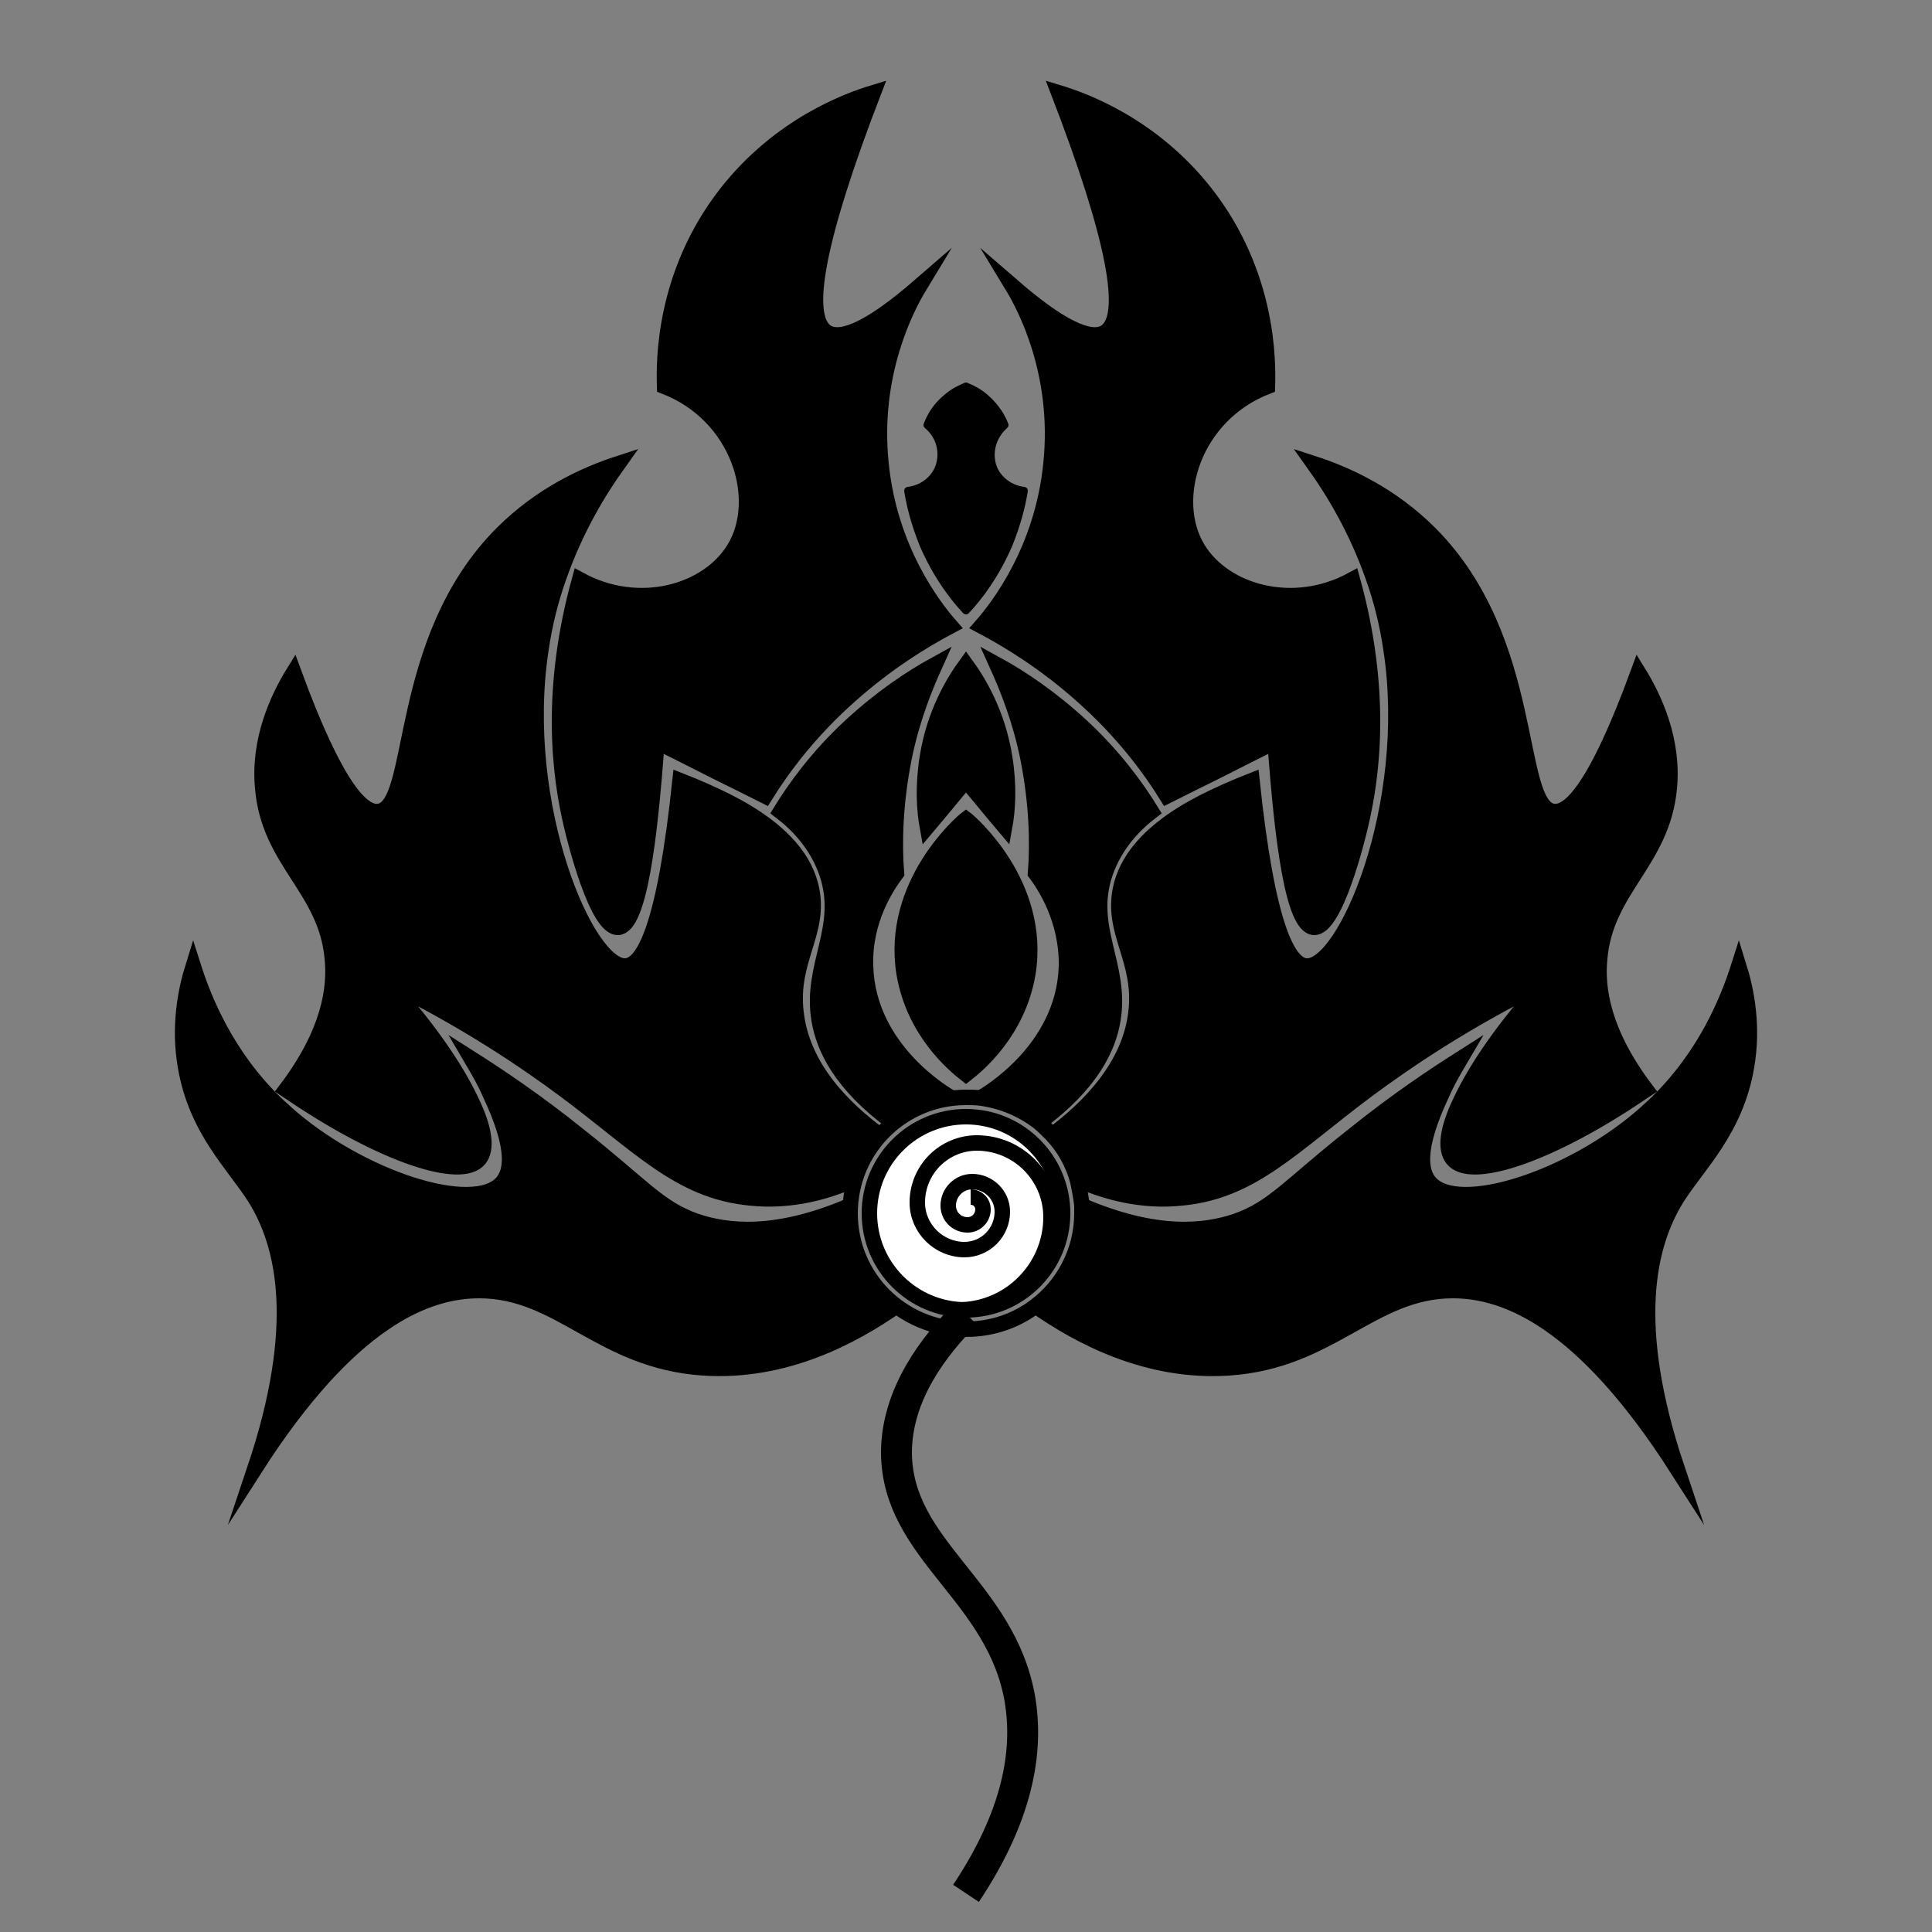 <?xml version="1.0" encoding="utf-8"?>
<!-- Generator: Adobe Illustrator 22.1.0, SVG Export Plug-In . SVG Version: 6.00 Build 0)  -->
<svg version="1.1" id="Layer_1" xmlns="http://www.w3.org/2000/svg" xmlns:xlink="http://www.w3.org/1999/xlink" x="0px" y="0px"
	viewBox="0 0 250 250" style="enable-background:new 0 0 250 250;" xml:space="preserve">
	<rect x="0" y="0" width="250" height="250" fill="#808080" stroke="none"/>
	<style type="text/css">
		.st0{fill:none;stroke:#000000;stroke-width:4;stroke-miterlimit:10;}
		.st1{fill:#FFFFFF;stroke:#000000;stroke-width:2;stroke-miterlimit:10;}
		.st2{fill:none;stroke:#000000;stroke-width:2;stroke-miterlimit:10;}
		.st3{fill:none;stroke:#000000;stroke-linecap:round;stroke-linejoin:round;}

		@keyframes fadeIn {
		0% {opacity: 0;}
		100% {opacity: 1;}
		}

		.stem {
		animation: fadeIn 2s forwards;
		}
		.leaves1 {animation: fadeIn 3s forwards;}
		.leaves2 {animation: fadeIn 4s forwards;}
		.leaves3 {animation: fadeIn 5s forwards;}
		.leaves4 {animation: fadeIn 6s forwards;}
	</style>
	<g id="Stem" class="stem">
		<path class="st0" d="M125,170c-4.1,4.1-9,10.4-9,18c0.1,12.7,13.6,17.8,16,32c0.9,5.6,0.4,13.9-7,25"/>
		<circle class="st1" cx="125" cy="157" r="12.5"/>
		<path class="st2" d="M140,156c0,0.3,0,0.7,0,1c0,4.9-2.4,9.3-6,12c-2.5,1.9-5.6,3-9,3c-8.3,0-15-6.7-15-15s6.7-15,15-15
			c0.7,0,1.3,0,2,0.1c2.8,0.4,5.3,1.5,7.4,3.1c0.6,0.5,1.2,1.1,1.7,1.6c1.6,1.7,2.8,3.8,3.4,6.2C139.7,154,139.9,155,140,156z"/>
			<path class="st2" d="M124,169.5c6.6,0,12-5.4,12-12c0-5.3-4.3-9.6-9.6-9.6c-4.2,0-7.7,3.4-7.7,7.7c0,3.4,2.8,6.1,6.1,6.1
				c2.7,0,4.9-2.2,4.9-4.9c0-2.2-1.8-3.9-3.9-3.9c-1.7,0-3.1,1.4-3.1,3.1c0,1.4,1.1,2.5,2.5,2.5c1.1,0,2-0.9,2-2
				c0-0.9-0.7-1.6-1.6-1.6"/>
			</g>
			<g id="_x31_Leaves" class="leaves1">
				<path d="M25,125c-1,3.2-1.9,7.8-1,13c1.4,8.2,6.2,12.6,9,17c3.8,6.1,6.2,16.5,0,35c12.3-19.2,22.2-23,29-23c10.5,0,15.7,9.1,29,10
					c10.6,0.7,19.4-4.1,25-8c-3.6-2.7-6-7.1-6-12c0-0.3,0-0.7,0-1h0c-9.6,4.1-15.9,3.4-20,2c-4.8-1.7-6.9-4.6-15-11
					c-5.7-4.6-10.7-7.9-14-10c1,1.7,1.7,3.1,2.4,4.5c3.5,7.4,2.7,10.2,1.6,11.5c-3.7,4.3-18.6-0.6-28-9c-0.5-0.4-0.9-0.8-1.3-1.2
					C29.3,136.6,26.4,129.4,25,125z"/>
					<path d="M225,125c1,3.2,1.9,7.8,1,13c-1.4,8.2-6.2,12.6-9,17c-3.8,6.1-6.2,16.5,0,35c-12.3-19.2-22.2-23-29-23
						c-10.5,0-15.7,9.1-29,10c-10.6,0.7-19.4-4.1-25-8c3.6-2.7,6-7.1,6-12c0-0.3,0-0.7,0-1h0c9.6,4.1,15.9,3.4,20,2
						c4.8-1.7,6.9-4.6,15-11c5.7-4.6,10.7-7.9,14-10c-0.9,1.7-1.7,3.1-2.4,4.5c-3.5,7.4-2.7,10.2-1.6,11.5c3.7,4.3,18.6-0.6,28-9
						c0.5-0.4,0.9-0.8,1.3-1.2C220.7,136.6,223.6,129.4,225,125z"/>
					</g>
					<g id="_x32_Leaves" class="leaves2">
						<path d="M38,87c-2.1,3.4-4.6,8.8-4,15c0.8,9.5,8.2,13,9,22c0.4,3.9-0.4,9.6-6,17c0.3,0.2,0.6,0.4,0.9,0.6
							c11.7,7.9,21.8,11.2,24.1,8.4c1.1-1.3,0.7-4-1-7.5c-2-4.3-5.8-9.8-11-15.5c10.4,5.1,18,10.3,23,14c9.8,7.3,14.9,13.1,24,14
							c5.5,0.6,10.1-0.9,13-2.1l0.5,0.2c0.6-2.3,1.8-4.4,3.4-6.2c-4.7-3.4-10.1-8.8-10.9-15.9c-0.8-6.8,3.2-10.3,2-16
							c-0.7-3.3-3.2-7.4-10.9-11.3c-1.8-0.9-3.8-1.8-6.1-2.7c-2,19-4.7,23.8-7,24c-5,0.4-14.1-20.7-11-41c0.5-3.4,1.3-6.5,2.3-9.3
							c2.2-6.3,5.2-11.2,7.7-14.7c-4.3,1.4-10,4-15,9c-13.9,13.9-10.9,35.3-16,36C46.9,105.3,43.5,102,38,87z"/>
							<path d="M212,87c2.1,3.4,4.6,8.8,4,15c-0.9,9.5-8.2,13-9,22c-0.4,3.9,0.4,9.6,6,17c-0.3,0.2-0.6,0.4-0.9,0.6
								c-11.7,7.9-21.8,11.2-24.1,8.4c-1.1-1.3-0.7-4,1-7.5c2-4.3,5.8-9.8,11-15.5c-10.4,5.1-18,10.3-23,14c-9.8,7.3-14.9,13.1-24,14
								c-5.5,0.6-10.1-0.9-13-2.1l-0.5,0.2c-0.6-2.3-1.8-4.4-3.4-6.2c4.6-3.4,10.1-8.8,10.9-15.9c0.8-6.8-3.2-10.3-2-16
								c0.7-3.3,3.2-7.4,10.9-11.3c1.8-0.9,3.8-1.8,6.1-2.7c2,19,4.7,23.8,7,24c5,0.4,14.1-20.7,11-41c-0.5-3.4-1.3-6.5-2.3-9.3
								c-2.2-6.3-5.2-11.2-7.7-14.7c4.3,1.4,10,4,15,9c13.9,13.9,10.9,35.3,16,36C203.1,105.3,206.5,102,212,87z"/>
							</g>
							<g id="_x33_Leaves" class="leaves3">
								<path d="M75,75c-3.9,14.1-2.7,25-1,32c0.3,1.3,3.2,13.2,6,13c2.7-0.2,4.1-11.4,5-24c3.5,1.7,6.9,3.5,10.4,5.2
									c1.2,0.6,2.4,1.2,3.6,1.8c2.3-3.7,5.8-8.4,11-13c4.7-4.3,9.4-7.1,13-9c-2.2-2.5-7.9-9.9-9-21c-1.2-11.6,3.3-20.2,5-23
									c-6,5.2-10,7.2-12,6c-3.2-2-1.2-12.3,6-31c-3.3,1-12.1,4.2-19,13c-8.2,10.5-8.1,21.8-8,25c9.6,3.7,12.9,14.6,9,21
									C91.6,76.6,82.7,79.2,75,75z"/>
									<path d="M175,75c3.9,14.1,2.7,25,1,32c-0.3,1.3-3.2,13.2-6,13c-2.7-0.2-4.1-11.4-5-24c-3.5,1.7-6.9,3.5-10.4,5.2
										c-1.2,0.6-2.4,1.2-3.6,1.8c-2.3-3.7-5.8-8.4-11-13c-4.7-4.3-9.4-7.1-13-9c2.2-2.5,7.9-9.9,9-21c1.2-11.6-3.3-20.2-5-23
										c6,5.2,10,7.2,12,6c3.2-2,1.2-12.3-6-31c3.3,1,12.1,4.2,19,13c8.2,10.5,8.1,21.8,8,25c-9.6,3.7-12.9,14.6-9,21
										C158.4,76.6,167.3,79.2,175,75z"/>
									</g>
									<g id="_x34_Leaves" class="leaves4">
										<path d="M101,105c2.1,1.6,4.7,4.2,6,8c2.4,7.1-2.2,11.9-1,19c0.6,3.6,2.8,8.3,9.6,13.3c2.1-1.7,4.6-2.8,7.4-3.1l0-0.1
											c-0.5-0.3-10.7-6.1-11-17c-0.2-6,2.8-10.4,4-12c-0.3-3.8-0.2-9,1-15c1-4.9,2.6-8.9,4-12c-3.1,1.7-7,4.3-11,8
											C105.8,97.9,102.9,101.9,101,105z"/>
											<path d="M149,105c-2.1,1.6-4.7,4.2-6,8c-2.4,7.1,2.2,11.9,1,19c-0.6,3.6-2.8,8.3-9.6,13.3c-2.1-1.7-4.6-2.8-7.4-3.1l0-0.1
												c0.5-0.3,10.7-6.1,11-17c0.1-6-2.8-10.4-4-12c0.3-3.8,0.2-9-1-15c-1-4.9-2.6-8.9-4-12c3.1,1.7,7,4.3,11,8
												C144.2,97.9,147.1,101.9,149,105z"/>
											</g>
											<g id="_x31_Stroke">
												<path class="st2" d="M116,169c-5.6,3.9-14.4,8.7-25,8c-13.3-0.9-18.5-10-29-10c-6.8,0-16.7,3.8-29,23c6.2-18.5,3.8-28.9,0-35
													c-2.8-4.4-7.6-8.8-9-17c-0.9-5.2,0-9.8,1-13c1.4,4.4,4.3,11.6,10.7,17.8c0.4,0.4,0.9,0.8,1.3,1.2c9.4,8.4,24.3,13.3,28,9
													c1.1-1.3,1.9-4.1-1.6-11.5c-0.6-1.4-1.4-2.8-2.4-4.5c3.3,2.1,8.3,5.4,14,10c8.1,6.4,10.2,9.3,15,11c4.1,1.4,10.4,2.1,20-2"/>
													<path class="st2" d="M134,169c5.6,3.9,14.4,8.7,25,8c13.3-0.9,18.5-10,29-10c6.8,0,16.7,3.8,29,23c-6.2-18.5-3.8-28.9,0-35
														c2.8-4.4,7.6-8.8,9-17c0.9-5.2,0-9.8-1-13c-1.4,4.4-4.3,11.6-10.7,17.8c-0.4,0.4-0.9,0.8-1.3,1.2c-9.4,8.4-24.3,13.3-28,9
														c-1.1-1.3-1.9-4.1,1.6-11.5c0.6-1.4,1.4-2.8,2.4-4.5c-3.3,2.1-8.3,5.4-14,10c-8.1,6.4-10.2,9.3-15,11c-4.1,1.4-10.4,2.1-20-2"/>
													</g>
													<g id="_x32_Stroke">
														<path class="st2" d="M114,147C114,147,113.9,146.9,114,147c-4.8-3.5-10.2-8.8-11-16c-0.8-6.8,3.2-10.3,2-16
															c-0.7-3.3-3.2-7.4-10.9-11.3c-1.8-0.9-3.8-1.8-6.1-2.7c-2,19-4.7,23.8-7,24c-5,0.4-14.1-20.7-11-41c0.5-3.4,1.3-6.5,2.3-9.3
															c2.2-6.3,5.2-11.2,7.7-14.7c-4.3,1.4-10,4-15,9c-13.9,13.9-10.9,35.3-16,36c-2.1,0.3-5.5-3-11-18c-2.1,3.4-4.6,8.8-4,15
															c0.8,9.5,8.2,13,9,22c0.4,3.9-0.4,9.6-6,17c0.3,0.2,0.6,0.4,0.9,0.6c11.7,7.9,21.8,11.2,24.1,8.4c1.1-1.3,0.7-4-1-7.5
															c-2-4.3-5.8-9.8-11-15.5c10.4,5.1,18,10.3,23,14c9.8,7.3,14.9,13.1,24,14c5.5,0.6,10.1-0.9,13-2.1"/>
															<path class="st2" d="M136,147c0,0,0.1-0.1,0.1-0.1c4.6-3.4,10.1-8.8,10.9-15.9c0.8-6.8-3.2-10.3-2-16c0.7-3.3,3.2-7.4,10.9-11.3
																c1.8-0.9,3.8-1.8,6.1-2.7c2,19,4.7,23.8,7,24c5,0.4,14.1-20.7,11-41c-0.5-3.4-1.3-6.5-2.3-9.3c-2.2-6.3-5.2-11.2-7.7-14.7
																c4.3,1.4,10,4,15,9c13.9,13.9,10.9,35.3,16,36c2.1,0.3,5.5-3,11-18c2.1,3.4,4.6,8.8,4,15c-0.9,9.5-8.2,13-9,22
																c-0.4,3.9,0.4,9.6,6,17c-0.3,0.2-0.6,0.4-0.9,0.6c-11.7,7.9-21.8,11.2-24.1,8.4c-1.1-1.3-0.7-4,1-7.5c2-4.3,5.8-9.8,11-15.5
																c-10.4,5.1-18,10.3-23,14c-9.8,7.3-14.9,13.1-24,14c-5.5,0.6-10.1-0.9-13-2.1"/>
															</g>
															<g id="_x33_Stroke">
																<path class="st2" d="M75,75c7.7,4.2,16.6,1.6,20-4c3.9-6.4,0.6-17.3-9-21c-0.1-3.2-0.2-14.5,8-25c6.9-8.8,15.7-12,19-13
																	c-7.2,18.7-9.2,29-6,31c2,1.2,6-0.8,12-6c-1.7,2.8-6.2,11.4-5,23c1.1,11.1,6.8,18.5,9,21c-3.6,1.9-8.3,4.8-13,9
																	c-5.2,4.6-8.7,9.3-11,13c-1.2-0.6-2.4-1.2-3.6-1.8c-3.5-1.7-6.9-3.5-10.4-5.2c-0.9,12.6-2.3,23.8-5,24c-2.8,0.2-5.7-11.7-6-13
																	C72.3,100,71.1,89.1,75,75z"/>
																	<path class="st2" d="M175,75c-7.7,4.2-16.6,1.6-20-4c-3.9-6.4-0.6-17.3,9-21c0.1-3.2,0.2-14.5-8-25c-6.9-8.8-15.7-12-19-13
																		c7.2,18.7,9.2,29,6,31c-2,1.2-6-0.8-12-6c1.7,2.8,6.2,11.4,5,23c-1.1,11.1-6.8,18.5-9,21c3.6,1.9,8.3,4.8,13,9
																		c5.2,4.6,8.7,9.3,11,13c1.2-0.6,2.4-1.2,3.6-1.8c3.5-1.7,6.9-3.5,10.4-5.2c0.9,12.6,2.3,23.8,5,24c2.8,0.2,5.7-11.7,6-13
																		C177.7,100,178.9,89.1,175,75z"/>
																	</g>
																	<g id="_x34_LStroke">
																		<path class="st2" d="M123,142c-0.5-0.3-10.7-6.1-11-17c-0.2-6,2.8-10.4,4-12c-0.3-3.8-0.2-9,1-15c1-4.9,2.6-8.9,4-12
																			c-3.1,1.7-7,4.3-11,8c-4.2,3.9-7.1,7.9-9,11c2.1,1.6,4.7,4.2,6,8c2.4,7.1-2.2,11.9-1,19c0.6,3.6,2.8,8.3,9.6,13.3"/>
																			<path class="st2" d="M127,142c0.5-0.3,10.7-6.1,11-17c0.1-6-2.8-10.4-4-12c0.3-3.8,0.2-9-1-15c-1-4.9-2.6-8.9-4-12
																				c3.1,1.7,7,4.3,11,8c4.2,3.9,7.1,7.9,9,11c-2.1,1.6-4.7,4.2-6,8c-2.4,7.1,2.2,11.9,1,19c-0.6,3.6-2.8,8.3-9.6,13.3"/>
																			</g>
																			<path id="CLeaf" d="M125,106c0.4,0.3,9.9,8.4,8,20c-1.3,7.6-6.6,11.9-8,13c-1.4-1.1-6.7-5.4-8-13C115.1,114.4,124.6,106.3,125,106z"
																				/>
																				<path id="CStroke" class="st2" d="M125,139c-1.4-1.1-6.7-5.4-8-13c-1.9-11.6,7.6-19.7,8-20c0.4,0.3,9.9,8.4,8,20
																					C131.7,133.6,126.4,137.9,125,139z"/>
																					<path id="ULeaf" d="M130,98c0.6,3.7,0.4,6.8,0,9c-1.7-2-3.3-4-5-6c-1.7,2-3.3,4-5,6c-0.4-2.2-0.6-5.3,0-9c0.9-5.7,3.4-9.8,5-12
																						C126.6,88.2,129.1,92.3,130,98z"/>
																						<path id="UStroke" class="st2" d="M125,86c-1.6,2.2-4.1,6.3-5,12c-0.6,3.7-0.4,6.8,0,9c1.7-2,3.3-4,5-6c1.7,2,3.3,4,5,6
																							c0.4-2.2,0.6-5.3,0-9C129.1,92.3,126.6,88.2,125,86z"/>
																							<path id="TLeaf" d="M132.5,63.5c-0.3,1.9-0.9,4.3-2,7c-1.7,3.9-3.8,6.7-5.5,8.5c-1.7-1.8-3.8-4.6-5.5-8.5c-1.1-2.7-1.7-5.1-2-7
																								c1.8-0.2,3.4-1.4,4-3c0.7-1.9,0.2-4.1-1.5-5.5c0.3-0.8,1-2.3,2.5-3.5c0.9-0.8,1.8-1.2,2.5-1.5c0.7,0.3,1.6,0.7,2.5,1.5
																								c1.5,1.3,2.2,2.7,2.5,3.5c-1.6,1.4-2.2,3.6-1.5,5.5C129.1,62.1,130.7,63.3,132.5,63.5z"/>
																								<path id="TStroke" class="st3" d="M125,79c-1.7-1.8-3.8-4.6-5.5-8.5c-1.1-2.7-1.7-5.1-2-7c1.8-0.2,3.4-1.4,4-3
																									c0.7-1.9,0.2-4.1-1.5-5.5c0.3-0.8,1-2.3,2.5-3.5c0.9-0.8,1.8-1.2,2.5-1.5c0.7,0.3,1.6,0.7,2.5,1.5c1.5,1.3,2.2,2.7,2.5,3.5
																									c-1.6,1.4-2.2,3.6-1.5,5.5c0.6,1.6,2.2,2.8,4,3c-0.3,1.9-0.9,4.3-2,7C128.8,74.4,126.7,77.2,125,79z"/>
																								</svg>
